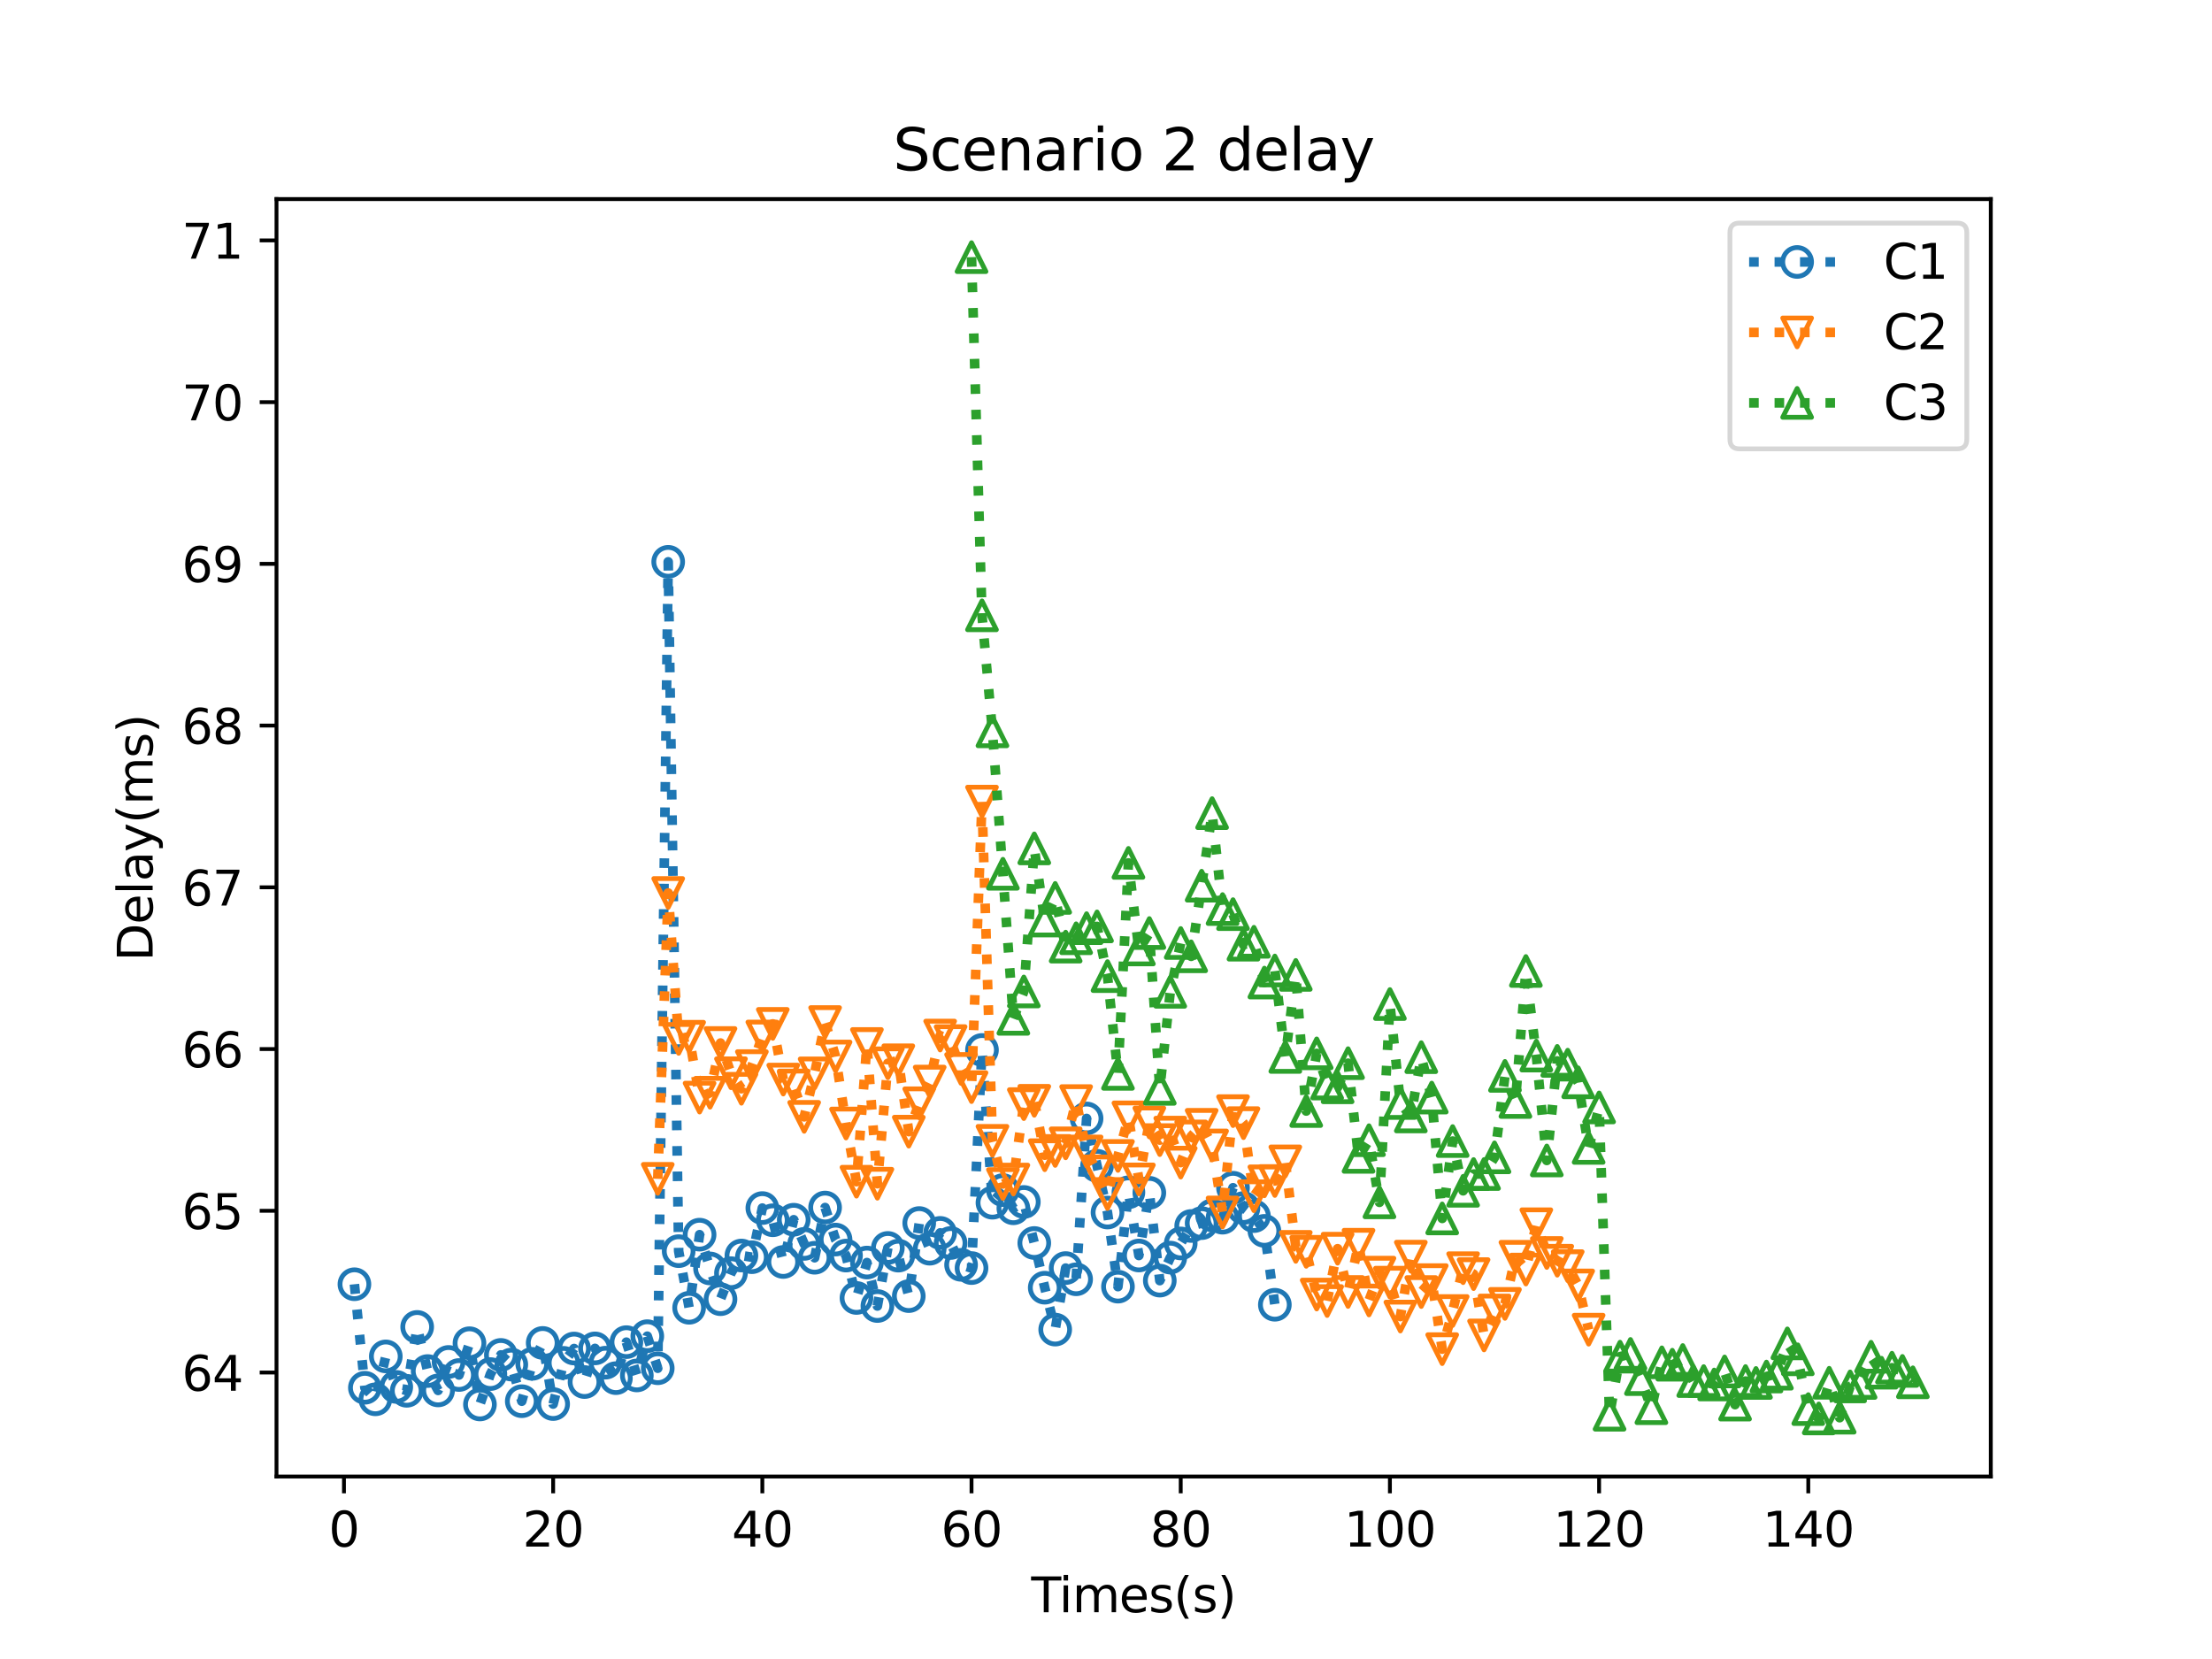 <?xml version="1.0" encoding="utf-8" standalone="no"?>
<!DOCTYPE svg PUBLIC "-//W3C//DTD SVG 1.1//EN"
  "http://www.w3.org/Graphics/SVG/1.1/DTD/svg11.dtd">
<svg height="345.6pt" version="1.1" viewBox="0 0 460.8 345.6" width="460.8pt" xmlns="http://www.w3.org/2000/svg" xmlns:xlink="http://www.w3.org/1999/xlink">
 <defs>
  <style type="text/css">*{stroke-linecap:butt;stroke-linejoin:round;}</style>
 </defs>
 <g id="figure_1">
  <g id="patch_1">
   <path d="M 0 345.6 
L 460.8 345.6 
L 460.8 0 
L 0 0 
z
" style="fill:#ffffff;"/>
  </g>
  <g id="axes_1">
   <g id="patch_2">
    <path d="M 57.6 307.584 
L 414.72 307.584 
L 414.72 41.472 
L 57.6 41.472 
z
" style="fill:#ffffff;"/>
   </g>
   <g id="matplotlib.axis_1">
    <g id="xtick_1">
     <g id="line2d_1">
      <defs>
       <path d="M 0 0 
L 0 3.5 
" id="m0c0411b214" style="stroke:#000000;stroke-width:0.8;"/>
      </defs>
      <g>
       <use style="stroke:#000000;stroke-width:0.8;" x="71.654" xlink:href="#m0c0411b214" y="307.584"/>
      </g>
     </g>
     <g id="text_1">
      <!-- 0 -->
      <g transform="translate(68.473 322.182)scale(0.1 -0.1)">
       <defs>
        <path d="M 2034 4250 
Q 1547 4250 1301 3770 
Q 1056 3291 1056 2328 
Q 1056 1369 1301 889 
Q 1547 409 2034 409 
Q 2525 409 2770 889 
Q 3016 1369 3016 2328 
Q 3016 3291 2770 3770 
Q 2525 4250 2034 4250 
z
M 2034 4750 
Q 2819 4750 3233 4129 
Q 3647 3509 3647 2328 
Q 3647 1150 3233 529 
Q 2819 -91 2034 -91 
Q 1250 -91 836 529 
Q 422 1150 422 2328 
Q 422 3509 836 4129 
Q 1250 4750 2034 4750 
z
" id="DejaVuSans-30" transform="scale(0.016)"/>
       </defs>
       <use xlink:href="#DejaVuSans-30"/>
      </g>
     </g>
    </g>
    <g id="xtick_2">
     <g id="line2d_2">
      <g>
       <use style="stroke:#000000;stroke-width:0.8;" x="115.232" xlink:href="#m0c0411b214" y="307.584"/>
      </g>
     </g>
     <g id="text_2">
      <!-- 20 -->
      <g transform="translate(108.869 322.182)scale(0.1 -0.1)">
       <defs>
        <path d="M 1228 531 
L 3431 531 
L 3431 0 
L 469 0 
L 469 531 
Q 828 903 1448 1529 
Q 2069 2156 2228 2338 
Q 2531 2678 2651 2914 
Q 2772 3150 2772 3378 
Q 2772 3750 2511 3984 
Q 2250 4219 1831 4219 
Q 1534 4219 1204 4116 
Q 875 4013 500 3803 
L 500 4441 
Q 881 4594 1212 4672 
Q 1544 4750 1819 4750 
Q 2544 4750 2975 4387 
Q 3406 4025 3406 3419 
Q 3406 3131 3298 2873 
Q 3191 2616 2906 2266 
Q 2828 2175 2409 1742 
Q 1991 1309 1228 531 
z
" id="DejaVuSans-32" transform="scale(0.016)"/>
       </defs>
       <use xlink:href="#DejaVuSans-32"/>
       <use x="63.623" xlink:href="#DejaVuSans-30"/>
      </g>
     </g>
    </g>
    <g id="xtick_3">
     <g id="line2d_3">
      <g>
       <use style="stroke:#000000;stroke-width:0.8;" x="158.809" xlink:href="#m0c0411b214" y="307.584"/>
      </g>
     </g>
     <g id="text_3">
      <!-- 40 -->
      <g transform="translate(152.447 322.182)scale(0.1 -0.1)">
       <defs>
        <path d="M 2419 4116 
L 825 1625 
L 2419 1625 
L 2419 4116 
z
M 2253 4666 
L 3047 4666 
L 3047 1625 
L 3713 1625 
L 3713 1100 
L 3047 1100 
L 3047 0 
L 2419 0 
L 2419 1100 
L 313 1100 
L 313 1709 
L 2253 4666 
z
" id="DejaVuSans-34" transform="scale(0.016)"/>
       </defs>
       <use xlink:href="#DejaVuSans-34"/>
       <use x="63.623" xlink:href="#DejaVuSans-30"/>
      </g>
     </g>
    </g>
    <g id="xtick_4">
     <g id="line2d_4">
      <g>
       <use style="stroke:#000000;stroke-width:0.8;" x="202.387" xlink:href="#m0c0411b214" y="307.584"/>
      </g>
     </g>
     <g id="text_4">
      <!-- 60 -->
      <g transform="translate(196.025 322.182)scale(0.1 -0.1)">
       <defs>
        <path d="M 2113 2584 
Q 1688 2584 1439 2293 
Q 1191 2003 1191 1497 
Q 1191 994 1439 701 
Q 1688 409 2113 409 
Q 2538 409 2786 701 
Q 3034 994 3034 1497 
Q 3034 2003 2786 2293 
Q 2538 2584 2113 2584 
z
M 3366 4563 
L 3366 3988 
Q 3128 4100 2886 4159 
Q 2644 4219 2406 4219 
Q 1781 4219 1451 3797 
Q 1122 3375 1075 2522 
Q 1259 2794 1537 2939 
Q 1816 3084 2150 3084 
Q 2853 3084 3261 2657 
Q 3669 2231 3669 1497 
Q 3669 778 3244 343 
Q 2819 -91 2113 -91 
Q 1303 -91 875 529 
Q 447 1150 447 2328 
Q 447 3434 972 4092 
Q 1497 4750 2381 4750 
Q 2619 4750 2861 4703 
Q 3103 4656 3366 4563 
z
" id="DejaVuSans-36" transform="scale(0.016)"/>
       </defs>
       <use xlink:href="#DejaVuSans-36"/>
       <use x="63.623" xlink:href="#DejaVuSans-30"/>
      </g>
     </g>
    </g>
    <g id="xtick_5">
     <g id="line2d_5">
      <g>
       <use style="stroke:#000000;stroke-width:0.8;" x="245.965" xlink:href="#m0c0411b214" y="307.584"/>
      </g>
     </g>
     <g id="text_5">
      <!-- 80 -->
      <g transform="translate(239.603 322.182)scale(0.1 -0.1)">
       <defs>
        <path d="M 2034 2216 
Q 1584 2216 1326 1975 
Q 1069 1734 1069 1313 
Q 1069 891 1326 650 
Q 1584 409 2034 409 
Q 2484 409 2743 651 
Q 3003 894 3003 1313 
Q 3003 1734 2745 1975 
Q 2488 2216 2034 2216 
z
M 1403 2484 
Q 997 2584 770 2862 
Q 544 3141 544 3541 
Q 544 4100 942 4425 
Q 1341 4750 2034 4750 
Q 2731 4750 3128 4425 
Q 3525 4100 3525 3541 
Q 3525 3141 3298 2862 
Q 3072 2584 2669 2484 
Q 3125 2378 3379 2068 
Q 3634 1759 3634 1313 
Q 3634 634 3220 271 
Q 2806 -91 2034 -91 
Q 1263 -91 848 271 
Q 434 634 434 1313 
Q 434 1759 690 2068 
Q 947 2378 1403 2484 
z
M 1172 3481 
Q 1172 3119 1398 2916 
Q 1625 2713 2034 2713 
Q 2441 2713 2670 2916 
Q 2900 3119 2900 3481 
Q 2900 3844 2670 4047 
Q 2441 4250 2034 4250 
Q 1625 4250 1398 4047 
Q 1172 3844 1172 3481 
z
" id="DejaVuSans-38" transform="scale(0.016)"/>
       </defs>
       <use xlink:href="#DejaVuSans-38"/>
       <use x="63.623" xlink:href="#DejaVuSans-30"/>
      </g>
     </g>
    </g>
    <g id="xtick_6">
     <g id="line2d_6">
      <g>
       <use style="stroke:#000000;stroke-width:0.8;" x="289.543" xlink:href="#m0c0411b214" y="307.584"/>
      </g>
     </g>
     <g id="text_6">
      <!-- 100 -->
      <g transform="translate(279.999 322.182)scale(0.1 -0.1)">
       <defs>
        <path d="M 794 531 
L 1825 531 
L 1825 4091 
L 703 3866 
L 703 4441 
L 1819 4666 
L 2450 4666 
L 2450 531 
L 3481 531 
L 3481 0 
L 794 0 
L 794 531 
z
" id="DejaVuSans-31" transform="scale(0.016)"/>
       </defs>
       <use xlink:href="#DejaVuSans-31"/>
       <use x="63.623" xlink:href="#DejaVuSans-30"/>
       <use x="127.246" xlink:href="#DejaVuSans-30"/>
      </g>
     </g>
    </g>
    <g id="xtick_7">
     <g id="line2d_7">
      <g>
       <use style="stroke:#000000;stroke-width:0.8;" x="333.121" xlink:href="#m0c0411b214" y="307.584"/>
      </g>
     </g>
     <g id="text_7">
      <!-- 120 -->
      <g transform="translate(323.577 322.182)scale(0.1 -0.1)">
       <use xlink:href="#DejaVuSans-31"/>
       <use x="63.623" xlink:href="#DejaVuSans-32"/>
       <use x="127.246" xlink:href="#DejaVuSans-30"/>
      </g>
     </g>
    </g>
    <g id="xtick_8">
     <g id="line2d_8">
      <g>
       <use style="stroke:#000000;stroke-width:0.8;" x="376.698" xlink:href="#m0c0411b214" y="307.584"/>
      </g>
     </g>
     <g id="text_8">
      <!-- 140 -->
      <g transform="translate(367.155 322.182)scale(0.1 -0.1)">
       <use xlink:href="#DejaVuSans-31"/>
       <use x="63.623" xlink:href="#DejaVuSans-34"/>
       <use x="127.246" xlink:href="#DejaVuSans-30"/>
      </g>
     </g>
    </g>
    <g id="text_9">
     <!-- Times(s) -->
     <g transform="translate(214.815 335.861)scale(0.1 -0.1)">
      <defs>
       <path d="M -19 4666 
L 3928 4666 
L 3928 4134 
L 2272 4134 
L 2272 0 
L 1638 0 
L 1638 4134 
L -19 4134 
L -19 4666 
z
" id="DejaVuSans-54" transform="scale(0.016)"/>
       <path d="M 603 3500 
L 1178 3500 
L 1178 0 
L 603 0 
L 603 3500 
z
M 603 4863 
L 1178 4863 
L 1178 4134 
L 603 4134 
L 603 4863 
z
" id="DejaVuSans-69" transform="scale(0.016)"/>
       <path d="M 3328 2828 
Q 3544 3216 3844 3400 
Q 4144 3584 4550 3584 
Q 5097 3584 5394 3201 
Q 5691 2819 5691 2113 
L 5691 0 
L 5113 0 
L 5113 2094 
Q 5113 2597 4934 2840 
Q 4756 3084 4391 3084 
Q 3944 3084 3684 2787 
Q 3425 2491 3425 1978 
L 3425 0 
L 2847 0 
L 2847 2094 
Q 2847 2600 2669 2842 
Q 2491 3084 2119 3084 
Q 1678 3084 1418 2786 
Q 1159 2488 1159 1978 
L 1159 0 
L 581 0 
L 581 3500 
L 1159 3500 
L 1159 2956 
Q 1356 3278 1631 3431 
Q 1906 3584 2284 3584 
Q 2666 3584 2933 3390 
Q 3200 3197 3328 2828 
z
" id="DejaVuSans-6d" transform="scale(0.016)"/>
       <path d="M 3597 1894 
L 3597 1613 
L 953 1613 
Q 991 1019 1311 708 
Q 1631 397 2203 397 
Q 2534 397 2845 478 
Q 3156 559 3463 722 
L 3463 178 
Q 3153 47 2828 -22 
Q 2503 -91 2169 -91 
Q 1331 -91 842 396 
Q 353 884 353 1716 
Q 353 2575 817 3079 
Q 1281 3584 2069 3584 
Q 2775 3584 3186 3129 
Q 3597 2675 3597 1894 
z
M 3022 2063 
Q 3016 2534 2758 2815 
Q 2500 3097 2075 3097 
Q 1594 3097 1305 2825 
Q 1016 2553 972 2059 
L 3022 2063 
z
" id="DejaVuSans-65" transform="scale(0.016)"/>
       <path d="M 2834 3397 
L 2834 2853 
Q 2591 2978 2328 3040 
Q 2066 3103 1784 3103 
Q 1356 3103 1142 2972 
Q 928 2841 928 2578 
Q 928 2378 1081 2264 
Q 1234 2150 1697 2047 
L 1894 2003 
Q 2506 1872 2764 1633 
Q 3022 1394 3022 966 
Q 3022 478 2636 193 
Q 2250 -91 1575 -91 
Q 1294 -91 989 -36 
Q 684 19 347 128 
L 347 722 
Q 666 556 975 473 
Q 1284 391 1588 391 
Q 1994 391 2212 530 
Q 2431 669 2431 922 
Q 2431 1156 2273 1281 
Q 2116 1406 1581 1522 
L 1381 1569 
Q 847 1681 609 1914 
Q 372 2147 372 2553 
Q 372 3047 722 3315 
Q 1072 3584 1716 3584 
Q 2034 3584 2315 3537 
Q 2597 3491 2834 3397 
z
" id="DejaVuSans-73" transform="scale(0.016)"/>
       <path d="M 1984 4856 
Q 1566 4138 1362 3434 
Q 1159 2731 1159 2009 
Q 1159 1288 1364 580 
Q 1569 -128 1984 -844 
L 1484 -844 
Q 1016 -109 783 600 
Q 550 1309 550 2009 
Q 550 2706 781 3412 
Q 1013 4119 1484 4856 
L 1984 4856 
z
" id="DejaVuSans-28" transform="scale(0.016)"/>
       <path d="M 513 4856 
L 1013 4856 
Q 1481 4119 1714 3412 
Q 1947 2706 1947 2009 
Q 1947 1309 1714 600 
Q 1481 -109 1013 -844 
L 513 -844 
Q 928 -128 1133 580 
Q 1338 1288 1338 2009 
Q 1338 2731 1133 3434 
Q 928 4138 513 4856 
z
" id="DejaVuSans-29" transform="scale(0.016)"/>
      </defs>
      <use xlink:href="#DejaVuSans-54"/>
      <use x="57.959" xlink:href="#DejaVuSans-69"/>
      <use x="85.742" xlink:href="#DejaVuSans-6d"/>
      <use x="183.154" xlink:href="#DejaVuSans-65"/>
      <use x="244.678" xlink:href="#DejaVuSans-73"/>
      <use x="296.777" xlink:href="#DejaVuSans-28"/>
      <use x="335.791" xlink:href="#DejaVuSans-73"/>
      <use x="387.891" xlink:href="#DejaVuSans-29"/>
     </g>
    </g>
   </g>
   <g id="matplotlib.axis_2">
    <g id="ytick_1">
     <g id="line2d_9">
      <defs>
       <path d="M 0 0 
L -3.5 0 
" id="m1966a12da0" style="stroke:#000000;stroke-width:0.8;"/>
      </defs>
      <g>
       <use style="stroke:#000000;stroke-width:0.8;" x="57.6" xlink:href="#m1966a12da0" y="285.919"/>
      </g>
     </g>
     <g id="text_10">
      <!-- 64 -->
      <g transform="translate(37.875 289.719)scale(0.1 -0.1)">
       <use xlink:href="#DejaVuSans-36"/>
       <use x="63.623" xlink:href="#DejaVuSans-34"/>
      </g>
     </g>
    </g>
    <g id="ytick_2">
     <g id="line2d_10">
      <g>
       <use style="stroke:#000000;stroke-width:0.8;" x="57.6" xlink:href="#m1966a12da0" y="252.228"/>
      </g>
     </g>
     <g id="text_11">
      <!-- 65 -->
      <g transform="translate(37.875 256.027)scale(0.1 -0.1)">
       <defs>
        <path d="M 691 4666 
L 3169 4666 
L 3169 4134 
L 1269 4134 
L 1269 2991 
Q 1406 3038 1543 3061 
Q 1681 3084 1819 3084 
Q 2600 3084 3056 2656 
Q 3513 2228 3513 1497 
Q 3513 744 3044 326 
Q 2575 -91 1722 -91 
Q 1428 -91 1123 -41 
Q 819 9 494 109 
L 494 744 
Q 775 591 1075 516 
Q 1375 441 1709 441 
Q 2250 441 2565 725 
Q 2881 1009 2881 1497 
Q 2881 1984 2565 2268 
Q 2250 2553 1709 2553 
Q 1456 2553 1204 2497 
Q 953 2441 691 2322 
L 691 4666 
z
" id="DejaVuSans-35" transform="scale(0.016)"/>
       </defs>
       <use xlink:href="#DejaVuSans-36"/>
       <use x="63.623" xlink:href="#DejaVuSans-35"/>
      </g>
     </g>
    </g>
    <g id="ytick_3">
     <g id="line2d_11">
      <g>
       <use style="stroke:#000000;stroke-width:0.8;" x="57.6" xlink:href="#m1966a12da0" y="218.536"/>
      </g>
     </g>
     <g id="text_12">
      <!-- 66 -->
      <g transform="translate(37.875 222.335)scale(0.1 -0.1)">
       <use xlink:href="#DejaVuSans-36"/>
       <use x="63.623" xlink:href="#DejaVuSans-36"/>
      </g>
     </g>
    </g>
    <g id="ytick_4">
     <g id="line2d_12">
      <g>
       <use style="stroke:#000000;stroke-width:0.8;" x="57.6" xlink:href="#m1966a12da0" y="184.844"/>
      </g>
     </g>
     <g id="text_13">
      <!-- 67 -->
      <g transform="translate(37.875 188.644)scale(0.1 -0.1)">
       <defs>
        <path d="M 525 4666 
L 3525 4666 
L 3525 4397 
L 1831 0 
L 1172 0 
L 2766 4134 
L 525 4134 
L 525 4666 
z
" id="DejaVuSans-37" transform="scale(0.016)"/>
       </defs>
       <use xlink:href="#DejaVuSans-36"/>
       <use x="63.623" xlink:href="#DejaVuSans-37"/>
      </g>
     </g>
    </g>
    <g id="ytick_5">
     <g id="line2d_13">
      <g>
       <use style="stroke:#000000;stroke-width:0.8;" x="57.6" xlink:href="#m1966a12da0" y="151.153"/>
      </g>
     </g>
     <g id="text_14">
      <!-- 68 -->
      <g transform="translate(37.875 154.952)scale(0.1 -0.1)">
       <use xlink:href="#DejaVuSans-36"/>
       <use x="63.623" xlink:href="#DejaVuSans-38"/>
      </g>
     </g>
    </g>
    <g id="ytick_6">
     <g id="line2d_14">
      <g>
       <use style="stroke:#000000;stroke-width:0.8;" x="57.6" xlink:href="#m1966a12da0" y="117.461"/>
      </g>
     </g>
     <g id="text_15">
      <!-- 69 -->
      <g transform="translate(37.875 121.26)scale(0.1 -0.1)">
       <defs>
        <path d="M 703 97 
L 703 672 
Q 941 559 1184 500 
Q 1428 441 1663 441 
Q 2288 441 2617 861 
Q 2947 1281 2994 2138 
Q 2813 1869 2534 1725 
Q 2256 1581 1919 1581 
Q 1219 1581 811 2004 
Q 403 2428 403 3163 
Q 403 3881 828 4315 
Q 1253 4750 1959 4750 
Q 2769 4750 3195 4129 
Q 3622 3509 3622 2328 
Q 3622 1225 3098 567 
Q 2575 -91 1691 -91 
Q 1453 -91 1209 -44 
Q 966 3 703 97 
z
M 1959 2075 
Q 2384 2075 2632 2365 
Q 2881 2656 2881 3163 
Q 2881 3666 2632 3958 
Q 2384 4250 1959 4250 
Q 1534 4250 1286 3958 
Q 1038 3666 1038 3163 
Q 1038 2656 1286 2365 
Q 1534 2075 1959 2075 
z
" id="DejaVuSans-39" transform="scale(0.016)"/>
       </defs>
       <use xlink:href="#DejaVuSans-36"/>
       <use x="63.623" xlink:href="#DejaVuSans-39"/>
      </g>
     </g>
    </g>
    <g id="ytick_7">
     <g id="line2d_15">
      <g>
       <use style="stroke:#000000;stroke-width:0.8;" x="57.6" xlink:href="#m1966a12da0" y="83.769"/>
      </g>
     </g>
     <g id="text_16">
      <!-- 70 -->
      <g transform="translate(37.875 87.568)scale(0.1 -0.1)">
       <use xlink:href="#DejaVuSans-37"/>
       <use x="63.623" xlink:href="#DejaVuSans-30"/>
      </g>
     </g>
    </g>
    <g id="ytick_8">
     <g id="line2d_16">
      <g>
       <use style="stroke:#000000;stroke-width:0.8;" x="57.6" xlink:href="#m1966a12da0" y="50.078"/>
      </g>
     </g>
     <g id="text_17">
      <!-- 71 -->
      <g transform="translate(37.875 53.877)scale(0.1 -0.1)">
       <use xlink:href="#DejaVuSans-37"/>
       <use x="63.623" xlink:href="#DejaVuSans-31"/>
      </g>
     </g>
    </g>
    <g id="text_18">
     <!-- Delay(ms) -->
     <g transform="translate(31.795 200.244)rotate(-90)scale(0.1 -0.1)">
      <defs>
       <path d="M 1259 4147 
L 1259 519 
L 2022 519 
Q 2988 519 3436 956 
Q 3884 1394 3884 2338 
Q 3884 3275 3436 3711 
Q 2988 4147 2022 4147 
L 1259 4147 
z
M 628 4666 
L 1925 4666 
Q 3281 4666 3915 4102 
Q 4550 3538 4550 2338 
Q 4550 1131 3912 565 
Q 3275 0 1925 0 
L 628 0 
L 628 4666 
z
" id="DejaVuSans-44" transform="scale(0.016)"/>
       <path d="M 603 4863 
L 1178 4863 
L 1178 0 
L 603 0 
L 603 4863 
z
" id="DejaVuSans-6c" transform="scale(0.016)"/>
       <path d="M 2194 1759 
Q 1497 1759 1228 1600 
Q 959 1441 959 1056 
Q 959 750 1161 570 
Q 1363 391 1709 391 
Q 2188 391 2477 730 
Q 2766 1069 2766 1631 
L 2766 1759 
L 2194 1759 
z
M 3341 1997 
L 3341 0 
L 2766 0 
L 2766 531 
Q 2569 213 2275 61 
Q 1981 -91 1556 -91 
Q 1019 -91 701 211 
Q 384 513 384 1019 
Q 384 1609 779 1909 
Q 1175 2209 1959 2209 
L 2766 2209 
L 2766 2266 
Q 2766 2663 2505 2880 
Q 2244 3097 1772 3097 
Q 1472 3097 1187 3025 
Q 903 2953 641 2809 
L 641 3341 
Q 956 3463 1253 3523 
Q 1550 3584 1831 3584 
Q 2591 3584 2966 3190 
Q 3341 2797 3341 1997 
z
" id="DejaVuSans-61" transform="scale(0.016)"/>
       <path d="M 2059 -325 
Q 1816 -950 1584 -1140 
Q 1353 -1331 966 -1331 
L 506 -1331 
L 506 -850 
L 844 -850 
Q 1081 -850 1212 -737 
Q 1344 -625 1503 -206 
L 1606 56 
L 191 3500 
L 800 3500 
L 1894 763 
L 2988 3500 
L 3597 3500 
L 2059 -325 
z
" id="DejaVuSans-79" transform="scale(0.016)"/>
      </defs>
      <use xlink:href="#DejaVuSans-44"/>
      <use x="77.002" xlink:href="#DejaVuSans-65"/>
      <use x="138.525" xlink:href="#DejaVuSans-6c"/>
      <use x="166.309" xlink:href="#DejaVuSans-61"/>
      <use x="227.588" xlink:href="#DejaVuSans-79"/>
      <use x="286.768" xlink:href="#DejaVuSans-28"/>
      <use x="325.781" xlink:href="#DejaVuSans-6d"/>
      <use x="423.193" xlink:href="#DejaVuSans-73"/>
      <use x="475.293" xlink:href="#DejaVuSans-29"/>
     </g>
    </g>
   </g>
   <g id="line2d_17">
    <path clip-path="url(#p068b08faf5)" d="M 73.833 267.531 
L 76.012 289.096 
L 78.191 291.501 
L 80.369 282.562 
L 82.548 288.917 
L 84.727 289.728 
L 86.906 276.424 
L 89.085 285.616 
L 91.264 289.65 
L 93.443 283.719 
L 95.622 286.438 
L 97.801 279.819 
L 99.979 292.575 
L 102.158 286.244 
L 104.337 282.255 
L 106.516 284.265 
L 108.695 291.896 
L 110.874 284.113 
L 113.053 279.759 
L 115.232 292.491 
L 117.411 283.909 
L 119.589 280.92 
L 121.768 287.908 
L 123.947 280.895 
L 126.126 283.871 
L 128.305 287.093 
L 130.484 279.594 
L 132.663 286.53 
L 134.842 278.35 
L 137.021 285.031 
L 139.199 117.036 
L 141.378 260.64 
L 143.557 272.434 
L 145.736 257.204 
L 147.915 264.241 
L 150.094 270.645 
L 152.273 265.222 
L 154.452 261.55 
L 156.631 261.896 
L 158.809 251.662 
L 160.988 254.204 
L 163.167 262.891 
L 165.346 254.091 
L 167.525 259.127 
L 169.704 262.013 
L 171.883 251.55 
L 174.062 258.224 
L 176.241 261.559 
L 178.419 270.388 
L 180.598 263.013 
L 182.777 272.067 
L 184.956 259.968 
L 187.135 261.572 
L 189.314 270.004 
L 191.493 254.783 
L 193.672 260.128 
L 195.851 256.833 
L 198.029 258.939 
L 200.208 263.485 
L 202.387 264.163 
L 204.566 218.728 
L 206.745 250.549 
L 208.924 247.918 
L 211.103 251.707 
L 213.282 250.391 
L 215.461 258.94 
L 217.639 268.251 
L 219.818 276.977 
L 221.997 264.163 
L 224.176 266.5 
L 226.355 232.993 
L 228.534 242.849 
L 230.713 252.592 
L 232.892 268.031 
L 235.071 248.376 
L 237.249 261.544 
L 239.428 248.485 
L 241.607 266.777 
L 243.786 261.982 
L 245.965 259.032 
L 248.144 255.396 
L 250.323 254.8 
L 252.502 253.178 
L 254.681 253.668 
L 256.859 247.429 
L 259.038 251.656 
L 261.217 253.336 
L 263.396 256.413 
L 265.575 271.803 
" style="fill:none;stroke:#1f77b4;stroke-dasharray:2,3.3;stroke-dashoffset:0;stroke-width:2;"/>
    <defs>
     <path d="M 0 3 
C 0.796 3 1.559 2.684 2.121 2.121 
C 2.684 1.559 3 0.796 3 0 
C 3 -0.796 2.684 -1.559 2.121 -2.121 
C 1.559 -2.684 0.796 -3 0 -3 
C -0.796 -3 -1.559 -2.684 -2.121 -2.121 
C -2.684 -1.559 -3 -0.796 -3 0 
C -3 0.796 -2.684 1.559 -2.121 2.121 
C -1.559 2.684 -0.796 3 0 3 
z
" id="m9b9a67707b" style="stroke:#1f77b4;"/>
    </defs>
    <g clip-path="url(#p068b08faf5)">
     <use style="fill-opacity:0;stroke:#1f77b4;" x="73.833" xlink:href="#m9b9a67707b" y="267.531"/>
     <use style="fill-opacity:0;stroke:#1f77b4;" x="76.012" xlink:href="#m9b9a67707b" y="289.096"/>
     <use style="fill-opacity:0;stroke:#1f77b4;" x="78.191" xlink:href="#m9b9a67707b" y="291.501"/>
     <use style="fill-opacity:0;stroke:#1f77b4;" x="80.369" xlink:href="#m9b9a67707b" y="282.562"/>
     <use style="fill-opacity:0;stroke:#1f77b4;" x="82.548" xlink:href="#m9b9a67707b" y="288.917"/>
     <use style="fill-opacity:0;stroke:#1f77b4;" x="84.727" xlink:href="#m9b9a67707b" y="289.728"/>
     <use style="fill-opacity:0;stroke:#1f77b4;" x="86.906" xlink:href="#m9b9a67707b" y="276.424"/>
     <use style="fill-opacity:0;stroke:#1f77b4;" x="89.085" xlink:href="#m9b9a67707b" y="285.616"/>
     <use style="fill-opacity:0;stroke:#1f77b4;" x="91.264" xlink:href="#m9b9a67707b" y="289.65"/>
     <use style="fill-opacity:0;stroke:#1f77b4;" x="93.443" xlink:href="#m9b9a67707b" y="283.719"/>
     <use style="fill-opacity:0;stroke:#1f77b4;" x="95.622" xlink:href="#m9b9a67707b" y="286.438"/>
     <use style="fill-opacity:0;stroke:#1f77b4;" x="97.801" xlink:href="#m9b9a67707b" y="279.819"/>
     <use style="fill-opacity:0;stroke:#1f77b4;" x="99.979" xlink:href="#m9b9a67707b" y="292.575"/>
     <use style="fill-opacity:0;stroke:#1f77b4;" x="102.158" xlink:href="#m9b9a67707b" y="286.244"/>
     <use style="fill-opacity:0;stroke:#1f77b4;" x="104.337" xlink:href="#m9b9a67707b" y="282.255"/>
     <use style="fill-opacity:0;stroke:#1f77b4;" x="106.516" xlink:href="#m9b9a67707b" y="284.265"/>
     <use style="fill-opacity:0;stroke:#1f77b4;" x="108.695" xlink:href="#m9b9a67707b" y="291.896"/>
     <use style="fill-opacity:0;stroke:#1f77b4;" x="110.874" xlink:href="#m9b9a67707b" y="284.113"/>
     <use style="fill-opacity:0;stroke:#1f77b4;" x="113.053" xlink:href="#m9b9a67707b" y="279.759"/>
     <use style="fill-opacity:0;stroke:#1f77b4;" x="115.232" xlink:href="#m9b9a67707b" y="292.491"/>
     <use style="fill-opacity:0;stroke:#1f77b4;" x="117.411" xlink:href="#m9b9a67707b" y="283.909"/>
     <use style="fill-opacity:0;stroke:#1f77b4;" x="119.589" xlink:href="#m9b9a67707b" y="280.92"/>
     <use style="fill-opacity:0;stroke:#1f77b4;" x="121.768" xlink:href="#m9b9a67707b" y="287.908"/>
     <use style="fill-opacity:0;stroke:#1f77b4;" x="123.947" xlink:href="#m9b9a67707b" y="280.895"/>
     <use style="fill-opacity:0;stroke:#1f77b4;" x="126.126" xlink:href="#m9b9a67707b" y="283.871"/>
     <use style="fill-opacity:0;stroke:#1f77b4;" x="128.305" xlink:href="#m9b9a67707b" y="287.093"/>
     <use style="fill-opacity:0;stroke:#1f77b4;" x="130.484" xlink:href="#m9b9a67707b" y="279.594"/>
     <use style="fill-opacity:0;stroke:#1f77b4;" x="132.663" xlink:href="#m9b9a67707b" y="286.53"/>
     <use style="fill-opacity:0;stroke:#1f77b4;" x="134.842" xlink:href="#m9b9a67707b" y="278.35"/>
     <use style="fill-opacity:0;stroke:#1f77b4;" x="137.021" xlink:href="#m9b9a67707b" y="285.031"/>
     <use style="fill-opacity:0;stroke:#1f77b4;" x="139.199" xlink:href="#m9b9a67707b" y="117.036"/>
     <use style="fill-opacity:0;stroke:#1f77b4;" x="141.378" xlink:href="#m9b9a67707b" y="260.64"/>
     <use style="fill-opacity:0;stroke:#1f77b4;" x="143.557" xlink:href="#m9b9a67707b" y="272.434"/>
     <use style="fill-opacity:0;stroke:#1f77b4;" x="145.736" xlink:href="#m9b9a67707b" y="257.204"/>
     <use style="fill-opacity:0;stroke:#1f77b4;" x="147.915" xlink:href="#m9b9a67707b" y="264.241"/>
     <use style="fill-opacity:0;stroke:#1f77b4;" x="150.094" xlink:href="#m9b9a67707b" y="270.645"/>
     <use style="fill-opacity:0;stroke:#1f77b4;" x="152.273" xlink:href="#m9b9a67707b" y="265.222"/>
     <use style="fill-opacity:0;stroke:#1f77b4;" x="154.452" xlink:href="#m9b9a67707b" y="261.55"/>
     <use style="fill-opacity:0;stroke:#1f77b4;" x="156.631" xlink:href="#m9b9a67707b" y="261.896"/>
     <use style="fill-opacity:0;stroke:#1f77b4;" x="158.809" xlink:href="#m9b9a67707b" y="251.662"/>
     <use style="fill-opacity:0;stroke:#1f77b4;" x="160.988" xlink:href="#m9b9a67707b" y="254.204"/>
     <use style="fill-opacity:0;stroke:#1f77b4;" x="163.167" xlink:href="#m9b9a67707b" y="262.891"/>
     <use style="fill-opacity:0;stroke:#1f77b4;" x="165.346" xlink:href="#m9b9a67707b" y="254.091"/>
     <use style="fill-opacity:0;stroke:#1f77b4;" x="167.525" xlink:href="#m9b9a67707b" y="259.127"/>
     <use style="fill-opacity:0;stroke:#1f77b4;" x="169.704" xlink:href="#m9b9a67707b" y="262.013"/>
     <use style="fill-opacity:0;stroke:#1f77b4;" x="171.883" xlink:href="#m9b9a67707b" y="251.55"/>
     <use style="fill-opacity:0;stroke:#1f77b4;" x="174.062" xlink:href="#m9b9a67707b" y="258.224"/>
     <use style="fill-opacity:0;stroke:#1f77b4;" x="176.241" xlink:href="#m9b9a67707b" y="261.559"/>
     <use style="fill-opacity:0;stroke:#1f77b4;" x="178.419" xlink:href="#m9b9a67707b" y="270.388"/>
     <use style="fill-opacity:0;stroke:#1f77b4;" x="180.598" xlink:href="#m9b9a67707b" y="263.013"/>
     <use style="fill-opacity:0;stroke:#1f77b4;" x="182.777" xlink:href="#m9b9a67707b" y="272.067"/>
     <use style="fill-opacity:0;stroke:#1f77b4;" x="184.956" xlink:href="#m9b9a67707b" y="259.968"/>
     <use style="fill-opacity:0;stroke:#1f77b4;" x="187.135" xlink:href="#m9b9a67707b" y="261.572"/>
     <use style="fill-opacity:0;stroke:#1f77b4;" x="189.314" xlink:href="#m9b9a67707b" y="270.004"/>
     <use style="fill-opacity:0;stroke:#1f77b4;" x="191.493" xlink:href="#m9b9a67707b" y="254.783"/>
     <use style="fill-opacity:0;stroke:#1f77b4;" x="193.672" xlink:href="#m9b9a67707b" y="260.128"/>
     <use style="fill-opacity:0;stroke:#1f77b4;" x="195.851" xlink:href="#m9b9a67707b" y="256.833"/>
     <use style="fill-opacity:0;stroke:#1f77b4;" x="198.029" xlink:href="#m9b9a67707b" y="258.939"/>
     <use style="fill-opacity:0;stroke:#1f77b4;" x="200.208" xlink:href="#m9b9a67707b" y="263.485"/>
     <use style="fill-opacity:0;stroke:#1f77b4;" x="202.387" xlink:href="#m9b9a67707b" y="264.163"/>
     <use style="fill-opacity:0;stroke:#1f77b4;" x="204.566" xlink:href="#m9b9a67707b" y="218.728"/>
     <use style="fill-opacity:0;stroke:#1f77b4;" x="206.745" xlink:href="#m9b9a67707b" y="250.549"/>
     <use style="fill-opacity:0;stroke:#1f77b4;" x="208.924" xlink:href="#m9b9a67707b" y="247.918"/>
     <use style="fill-opacity:0;stroke:#1f77b4;" x="211.103" xlink:href="#m9b9a67707b" y="251.707"/>
     <use style="fill-opacity:0;stroke:#1f77b4;" x="213.282" xlink:href="#m9b9a67707b" y="250.391"/>
     <use style="fill-opacity:0;stroke:#1f77b4;" x="215.461" xlink:href="#m9b9a67707b" y="258.94"/>
     <use style="fill-opacity:0;stroke:#1f77b4;" x="217.639" xlink:href="#m9b9a67707b" y="268.251"/>
     <use style="fill-opacity:0;stroke:#1f77b4;" x="219.818" xlink:href="#m9b9a67707b" y="276.977"/>
     <use style="fill-opacity:0;stroke:#1f77b4;" x="221.997" xlink:href="#m9b9a67707b" y="264.163"/>
     <use style="fill-opacity:0;stroke:#1f77b4;" x="224.176" xlink:href="#m9b9a67707b" y="266.5"/>
     <use style="fill-opacity:0;stroke:#1f77b4;" x="226.355" xlink:href="#m9b9a67707b" y="232.993"/>
     <use style="fill-opacity:0;stroke:#1f77b4;" x="228.534" xlink:href="#m9b9a67707b" y="242.849"/>
     <use style="fill-opacity:0;stroke:#1f77b4;" x="230.713" xlink:href="#m9b9a67707b" y="252.592"/>
     <use style="fill-opacity:0;stroke:#1f77b4;" x="232.892" xlink:href="#m9b9a67707b" y="268.031"/>
     <use style="fill-opacity:0;stroke:#1f77b4;" x="235.071" xlink:href="#m9b9a67707b" y="248.376"/>
     <use style="fill-opacity:0;stroke:#1f77b4;" x="237.249" xlink:href="#m9b9a67707b" y="261.544"/>
     <use style="fill-opacity:0;stroke:#1f77b4;" x="239.428" xlink:href="#m9b9a67707b" y="248.485"/>
     <use style="fill-opacity:0;stroke:#1f77b4;" x="241.607" xlink:href="#m9b9a67707b" y="266.777"/>
     <use style="fill-opacity:0;stroke:#1f77b4;" x="243.786" xlink:href="#m9b9a67707b" y="261.982"/>
     <use style="fill-opacity:0;stroke:#1f77b4;" x="245.965" xlink:href="#m9b9a67707b" y="259.032"/>
     <use style="fill-opacity:0;stroke:#1f77b4;" x="248.144" xlink:href="#m9b9a67707b" y="255.396"/>
     <use style="fill-opacity:0;stroke:#1f77b4;" x="250.323" xlink:href="#m9b9a67707b" y="254.8"/>
     <use style="fill-opacity:0;stroke:#1f77b4;" x="252.502" xlink:href="#m9b9a67707b" y="253.178"/>
     <use style="fill-opacity:0;stroke:#1f77b4;" x="254.681" xlink:href="#m9b9a67707b" y="253.668"/>
     <use style="fill-opacity:0;stroke:#1f77b4;" x="256.859" xlink:href="#m9b9a67707b" y="247.429"/>
     <use style="fill-opacity:0;stroke:#1f77b4;" x="259.038" xlink:href="#m9b9a67707b" y="251.656"/>
     <use style="fill-opacity:0;stroke:#1f77b4;" x="261.217" xlink:href="#m9b9a67707b" y="253.336"/>
     <use style="fill-opacity:0;stroke:#1f77b4;" x="263.396" xlink:href="#m9b9a67707b" y="256.413"/>
     <use style="fill-opacity:0;stroke:#1f77b4;" x="265.575" xlink:href="#m9b9a67707b" y="271.803"/>
    </g>
   </g>
   <g id="line2d_18">
    <path clip-path="url(#p068b08faf5)" d="M 137.021 245.577 
L 139.199 186.024 
L 141.378 216.42 
L 143.557 215.969 
L 145.736 228.647 
L 147.915 227.635 
L 150.094 217.28 
L 152.273 223.572 
L 154.452 226.811 
L 156.631 222.09 
L 158.809 215.922 
L 160.988 213.296 
L 163.167 224.893 
L 165.346 226.125 
L 167.525 232.658 
L 169.704 223.603 
L 171.883 212.914 
L 174.062 220.087 
L 176.241 234.047 
L 178.419 246.171 
L 180.598 217.485 
L 182.777 246.595 
L 184.956 221.5 
L 187.135 220.879 
L 189.314 235.744 
L 191.493 229.832 
L 193.672 225.316 
L 195.851 215.728 
L 198.029 216.88 
L 200.208 222.683 
L 202.387 226.467 
L 204.566 166.988 
L 206.745 237.655 
L 208.924 246.652 
L 211.103 245.718 
L 213.282 230.008 
L 215.461 229.319 
L 217.639 240.651 
L 219.818 239.762 
L 221.997 238.177 
L 224.176 229.376 
L 226.355 239.866 
L 228.534 244.015 
L 230.713 248.735 
L 232.892 240.802 
L 235.071 232.768 
L 237.249 245.692 
L 239.428 233.824 
L 241.607 237.504 
L 243.786 235.945 
L 245.965 242.194 
L 248.144 236.733 
L 250.323 234.322 
L 252.502 238.62 
L 254.681 252.578 
L 256.859 231.472 
L 259.038 233.975 
L 261.217 249.194 
L 263.396 246.09 
L 265.575 246.023 
L 267.754 241.932 
L 269.933 259.744 
L 272.112 260.777 
L 274.291 269.679 
L 276.469 271.03 
L 278.648 260.127 
L 280.827 269.14 
L 283.006 259.294 
L 285.185 270.91 
L 287.364 265.116 
L 289.543 267.2 
L 291.722 274.262 
L 293.901 261.78 
L 296.079 269.156 
L 298.258 266.669 
L 300.437 281.053 
L 302.616 273.105 
L 304.795 264.184 
L 306.974 265.421 
L 309.153 278.198 
L 311.332 272.996 
L 313.511 271.626 
L 315.689 261.8 
L 317.868 264.467 
L 320.047 255.03 
L 322.226 261.014 
L 324.405 262.632 
L 326.584 263.764 
L 328.763 267.777 
L 330.942 276.997 
" style="fill:none;stroke:#ff7f0e;stroke-dasharray:2,3.3;stroke-dashoffset:0;stroke-width:2;"/>
    <defs>
     <path d="M -0 3 
L 3 -3 
L -3 -3 
z
" id="m2ff0b3ae4f" style="stroke:#ff7f0e;stroke-linejoin:miter;"/>
    </defs>
    <g clip-path="url(#p068b08faf5)">
     <use style="fill-opacity:0;stroke:#ff7f0e;stroke-linejoin:miter;" x="137.021" xlink:href="#m2ff0b3ae4f" y="245.577"/>
     <use style="fill-opacity:0;stroke:#ff7f0e;stroke-linejoin:miter;" x="139.199" xlink:href="#m2ff0b3ae4f" y="186.024"/>
     <use style="fill-opacity:0;stroke:#ff7f0e;stroke-linejoin:miter;" x="141.378" xlink:href="#m2ff0b3ae4f" y="216.42"/>
     <use style="fill-opacity:0;stroke:#ff7f0e;stroke-linejoin:miter;" x="143.557" xlink:href="#m2ff0b3ae4f" y="215.969"/>
     <use style="fill-opacity:0;stroke:#ff7f0e;stroke-linejoin:miter;" x="145.736" xlink:href="#m2ff0b3ae4f" y="228.647"/>
     <use style="fill-opacity:0;stroke:#ff7f0e;stroke-linejoin:miter;" x="147.915" xlink:href="#m2ff0b3ae4f" y="227.635"/>
     <use style="fill-opacity:0;stroke:#ff7f0e;stroke-linejoin:miter;" x="150.094" xlink:href="#m2ff0b3ae4f" y="217.28"/>
     <use style="fill-opacity:0;stroke:#ff7f0e;stroke-linejoin:miter;" x="152.273" xlink:href="#m2ff0b3ae4f" y="223.572"/>
     <use style="fill-opacity:0;stroke:#ff7f0e;stroke-linejoin:miter;" x="154.452" xlink:href="#m2ff0b3ae4f" y="226.811"/>
     <use style="fill-opacity:0;stroke:#ff7f0e;stroke-linejoin:miter;" x="156.631" xlink:href="#m2ff0b3ae4f" y="222.09"/>
     <use style="fill-opacity:0;stroke:#ff7f0e;stroke-linejoin:miter;" x="158.809" xlink:href="#m2ff0b3ae4f" y="215.922"/>
     <use style="fill-opacity:0;stroke:#ff7f0e;stroke-linejoin:miter;" x="160.988" xlink:href="#m2ff0b3ae4f" y="213.296"/>
     <use style="fill-opacity:0;stroke:#ff7f0e;stroke-linejoin:miter;" x="163.167" xlink:href="#m2ff0b3ae4f" y="224.893"/>
     <use style="fill-opacity:0;stroke:#ff7f0e;stroke-linejoin:miter;" x="165.346" xlink:href="#m2ff0b3ae4f" y="226.125"/>
     <use style="fill-opacity:0;stroke:#ff7f0e;stroke-linejoin:miter;" x="167.525" xlink:href="#m2ff0b3ae4f" y="232.658"/>
     <use style="fill-opacity:0;stroke:#ff7f0e;stroke-linejoin:miter;" x="169.704" xlink:href="#m2ff0b3ae4f" y="223.603"/>
     <use style="fill-opacity:0;stroke:#ff7f0e;stroke-linejoin:miter;" x="171.883" xlink:href="#m2ff0b3ae4f" y="212.914"/>
     <use style="fill-opacity:0;stroke:#ff7f0e;stroke-linejoin:miter;" x="174.062" xlink:href="#m2ff0b3ae4f" y="220.087"/>
     <use style="fill-opacity:0;stroke:#ff7f0e;stroke-linejoin:miter;" x="176.241" xlink:href="#m2ff0b3ae4f" y="234.047"/>
     <use style="fill-opacity:0;stroke:#ff7f0e;stroke-linejoin:miter;" x="178.419" xlink:href="#m2ff0b3ae4f" y="246.171"/>
     <use style="fill-opacity:0;stroke:#ff7f0e;stroke-linejoin:miter;" x="180.598" xlink:href="#m2ff0b3ae4f" y="217.485"/>
     <use style="fill-opacity:0;stroke:#ff7f0e;stroke-linejoin:miter;" x="182.777" xlink:href="#m2ff0b3ae4f" y="246.595"/>
     <use style="fill-opacity:0;stroke:#ff7f0e;stroke-linejoin:miter;" x="184.956" xlink:href="#m2ff0b3ae4f" y="221.5"/>
     <use style="fill-opacity:0;stroke:#ff7f0e;stroke-linejoin:miter;" x="187.135" xlink:href="#m2ff0b3ae4f" y="220.879"/>
     <use style="fill-opacity:0;stroke:#ff7f0e;stroke-linejoin:miter;" x="189.314" xlink:href="#m2ff0b3ae4f" y="235.744"/>
     <use style="fill-opacity:0;stroke:#ff7f0e;stroke-linejoin:miter;" x="191.493" xlink:href="#m2ff0b3ae4f" y="229.832"/>
     <use style="fill-opacity:0;stroke:#ff7f0e;stroke-linejoin:miter;" x="193.672" xlink:href="#m2ff0b3ae4f" y="225.316"/>
     <use style="fill-opacity:0;stroke:#ff7f0e;stroke-linejoin:miter;" x="195.851" xlink:href="#m2ff0b3ae4f" y="215.728"/>
     <use style="fill-opacity:0;stroke:#ff7f0e;stroke-linejoin:miter;" x="198.029" xlink:href="#m2ff0b3ae4f" y="216.88"/>
     <use style="fill-opacity:0;stroke:#ff7f0e;stroke-linejoin:miter;" x="200.208" xlink:href="#m2ff0b3ae4f" y="222.683"/>
     <use style="fill-opacity:0;stroke:#ff7f0e;stroke-linejoin:miter;" x="202.387" xlink:href="#m2ff0b3ae4f" y="226.467"/>
     <use style="fill-opacity:0;stroke:#ff7f0e;stroke-linejoin:miter;" x="204.566" xlink:href="#m2ff0b3ae4f" y="166.988"/>
     <use style="fill-opacity:0;stroke:#ff7f0e;stroke-linejoin:miter;" x="206.745" xlink:href="#m2ff0b3ae4f" y="237.655"/>
     <use style="fill-opacity:0;stroke:#ff7f0e;stroke-linejoin:miter;" x="208.924" xlink:href="#m2ff0b3ae4f" y="246.652"/>
     <use style="fill-opacity:0;stroke:#ff7f0e;stroke-linejoin:miter;" x="211.103" xlink:href="#m2ff0b3ae4f" y="245.718"/>
     <use style="fill-opacity:0;stroke:#ff7f0e;stroke-linejoin:miter;" x="213.282" xlink:href="#m2ff0b3ae4f" y="230.008"/>
     <use style="fill-opacity:0;stroke:#ff7f0e;stroke-linejoin:miter;" x="215.461" xlink:href="#m2ff0b3ae4f" y="229.319"/>
     <use style="fill-opacity:0;stroke:#ff7f0e;stroke-linejoin:miter;" x="217.639" xlink:href="#m2ff0b3ae4f" y="240.651"/>
     <use style="fill-opacity:0;stroke:#ff7f0e;stroke-linejoin:miter;" x="219.818" xlink:href="#m2ff0b3ae4f" y="239.762"/>
     <use style="fill-opacity:0;stroke:#ff7f0e;stroke-linejoin:miter;" x="221.997" xlink:href="#m2ff0b3ae4f" y="238.177"/>
     <use style="fill-opacity:0;stroke:#ff7f0e;stroke-linejoin:miter;" x="224.176" xlink:href="#m2ff0b3ae4f" y="229.376"/>
     <use style="fill-opacity:0;stroke:#ff7f0e;stroke-linejoin:miter;" x="226.355" xlink:href="#m2ff0b3ae4f" y="239.866"/>
     <use style="fill-opacity:0;stroke:#ff7f0e;stroke-linejoin:miter;" x="228.534" xlink:href="#m2ff0b3ae4f" y="244.015"/>
     <use style="fill-opacity:0;stroke:#ff7f0e;stroke-linejoin:miter;" x="230.713" xlink:href="#m2ff0b3ae4f" y="248.735"/>
     <use style="fill-opacity:0;stroke:#ff7f0e;stroke-linejoin:miter;" x="232.892" xlink:href="#m2ff0b3ae4f" y="240.802"/>
     <use style="fill-opacity:0;stroke:#ff7f0e;stroke-linejoin:miter;" x="235.071" xlink:href="#m2ff0b3ae4f" y="232.768"/>
     <use style="fill-opacity:0;stroke:#ff7f0e;stroke-linejoin:miter;" x="237.249" xlink:href="#m2ff0b3ae4f" y="245.692"/>
     <use style="fill-opacity:0;stroke:#ff7f0e;stroke-linejoin:miter;" x="239.428" xlink:href="#m2ff0b3ae4f" y="233.824"/>
     <use style="fill-opacity:0;stroke:#ff7f0e;stroke-linejoin:miter;" x="241.607" xlink:href="#m2ff0b3ae4f" y="237.504"/>
     <use style="fill-opacity:0;stroke:#ff7f0e;stroke-linejoin:miter;" x="243.786" xlink:href="#m2ff0b3ae4f" y="235.945"/>
     <use style="fill-opacity:0;stroke:#ff7f0e;stroke-linejoin:miter;" x="245.965" xlink:href="#m2ff0b3ae4f" y="242.194"/>
     <use style="fill-opacity:0;stroke:#ff7f0e;stroke-linejoin:miter;" x="248.144" xlink:href="#m2ff0b3ae4f" y="236.733"/>
     <use style="fill-opacity:0;stroke:#ff7f0e;stroke-linejoin:miter;" x="250.323" xlink:href="#m2ff0b3ae4f" y="234.322"/>
     <use style="fill-opacity:0;stroke:#ff7f0e;stroke-linejoin:miter;" x="252.502" xlink:href="#m2ff0b3ae4f" y="238.62"/>
     <use style="fill-opacity:0;stroke:#ff7f0e;stroke-linejoin:miter;" x="254.681" xlink:href="#m2ff0b3ae4f" y="252.578"/>
     <use style="fill-opacity:0;stroke:#ff7f0e;stroke-linejoin:miter;" x="256.859" xlink:href="#m2ff0b3ae4f" y="231.472"/>
     <use style="fill-opacity:0;stroke:#ff7f0e;stroke-linejoin:miter;" x="259.038" xlink:href="#m2ff0b3ae4f" y="233.975"/>
     <use style="fill-opacity:0;stroke:#ff7f0e;stroke-linejoin:miter;" x="261.217" xlink:href="#m2ff0b3ae4f" y="249.194"/>
     <use style="fill-opacity:0;stroke:#ff7f0e;stroke-linejoin:miter;" x="263.396" xlink:href="#m2ff0b3ae4f" y="246.09"/>
     <use style="fill-opacity:0;stroke:#ff7f0e;stroke-linejoin:miter;" x="265.575" xlink:href="#m2ff0b3ae4f" y="246.023"/>
     <use style="fill-opacity:0;stroke:#ff7f0e;stroke-linejoin:miter;" x="267.754" xlink:href="#m2ff0b3ae4f" y="241.932"/>
     <use style="fill-opacity:0;stroke:#ff7f0e;stroke-linejoin:miter;" x="269.933" xlink:href="#m2ff0b3ae4f" y="259.744"/>
     <use style="fill-opacity:0;stroke:#ff7f0e;stroke-linejoin:miter;" x="272.112" xlink:href="#m2ff0b3ae4f" y="260.777"/>
     <use style="fill-opacity:0;stroke:#ff7f0e;stroke-linejoin:miter;" x="274.291" xlink:href="#m2ff0b3ae4f" y="269.679"/>
     <use style="fill-opacity:0;stroke:#ff7f0e;stroke-linejoin:miter;" x="276.469" xlink:href="#m2ff0b3ae4f" y="271.03"/>
     <use style="fill-opacity:0;stroke:#ff7f0e;stroke-linejoin:miter;" x="278.648" xlink:href="#m2ff0b3ae4f" y="260.127"/>
     <use style="fill-opacity:0;stroke:#ff7f0e;stroke-linejoin:miter;" x="280.827" xlink:href="#m2ff0b3ae4f" y="269.14"/>
     <use style="fill-opacity:0;stroke:#ff7f0e;stroke-linejoin:miter;" x="283.006" xlink:href="#m2ff0b3ae4f" y="259.294"/>
     <use style="fill-opacity:0;stroke:#ff7f0e;stroke-linejoin:miter;" x="285.185" xlink:href="#m2ff0b3ae4f" y="270.91"/>
     <use style="fill-opacity:0;stroke:#ff7f0e;stroke-linejoin:miter;" x="287.364" xlink:href="#m2ff0b3ae4f" y="265.116"/>
     <use style="fill-opacity:0;stroke:#ff7f0e;stroke-linejoin:miter;" x="289.543" xlink:href="#m2ff0b3ae4f" y="267.2"/>
     <use style="fill-opacity:0;stroke:#ff7f0e;stroke-linejoin:miter;" x="291.722" xlink:href="#m2ff0b3ae4f" y="274.262"/>
     <use style="fill-opacity:0;stroke:#ff7f0e;stroke-linejoin:miter;" x="293.901" xlink:href="#m2ff0b3ae4f" y="261.78"/>
     <use style="fill-opacity:0;stroke:#ff7f0e;stroke-linejoin:miter;" x="296.079" xlink:href="#m2ff0b3ae4f" y="269.156"/>
     <use style="fill-opacity:0;stroke:#ff7f0e;stroke-linejoin:miter;" x="298.258" xlink:href="#m2ff0b3ae4f" y="266.669"/>
     <use style="fill-opacity:0;stroke:#ff7f0e;stroke-linejoin:miter;" x="300.437" xlink:href="#m2ff0b3ae4f" y="281.053"/>
     <use style="fill-opacity:0;stroke:#ff7f0e;stroke-linejoin:miter;" x="302.616" xlink:href="#m2ff0b3ae4f" y="273.105"/>
     <use style="fill-opacity:0;stroke:#ff7f0e;stroke-linejoin:miter;" x="304.795" xlink:href="#m2ff0b3ae4f" y="264.184"/>
     <use style="fill-opacity:0;stroke:#ff7f0e;stroke-linejoin:miter;" x="306.974" xlink:href="#m2ff0b3ae4f" y="265.421"/>
     <use style="fill-opacity:0;stroke:#ff7f0e;stroke-linejoin:miter;" x="309.153" xlink:href="#m2ff0b3ae4f" y="278.198"/>
     <use style="fill-opacity:0;stroke:#ff7f0e;stroke-linejoin:miter;" x="311.332" xlink:href="#m2ff0b3ae4f" y="272.996"/>
     <use style="fill-opacity:0;stroke:#ff7f0e;stroke-linejoin:miter;" x="313.511" xlink:href="#m2ff0b3ae4f" y="271.626"/>
     <use style="fill-opacity:0;stroke:#ff7f0e;stroke-linejoin:miter;" x="315.689" xlink:href="#m2ff0b3ae4f" y="261.8"/>
     <use style="fill-opacity:0;stroke:#ff7f0e;stroke-linejoin:miter;" x="317.868" xlink:href="#m2ff0b3ae4f" y="264.467"/>
     <use style="fill-opacity:0;stroke:#ff7f0e;stroke-linejoin:miter;" x="320.047" xlink:href="#m2ff0b3ae4f" y="255.03"/>
     <use style="fill-opacity:0;stroke:#ff7f0e;stroke-linejoin:miter;" x="322.226" xlink:href="#m2ff0b3ae4f" y="261.014"/>
     <use style="fill-opacity:0;stroke:#ff7f0e;stroke-linejoin:miter;" x="324.405" xlink:href="#m2ff0b3ae4f" y="262.632"/>
     <use style="fill-opacity:0;stroke:#ff7f0e;stroke-linejoin:miter;" x="326.584" xlink:href="#m2ff0b3ae4f" y="263.764"/>
     <use style="fill-opacity:0;stroke:#ff7f0e;stroke-linejoin:miter;" x="328.763" xlink:href="#m2ff0b3ae4f" y="267.777"/>
     <use style="fill-opacity:0;stroke:#ff7f0e;stroke-linejoin:miter;" x="330.942" xlink:href="#m2ff0b3ae4f" y="276.997"/>
    </g>
   </g>
   <g id="line2d_19">
    <path clip-path="url(#p068b08faf5)" d="M 202.387 53.568 
L 204.566 128.182 
L 206.745 152.349 
L 208.924 182.02 
L 211.103 212.238 
L 213.282 206.54 
L 215.461 176.735 
L 217.639 191.768 
L 219.818 187.049 
L 221.997 197.197 
L 224.176 195.46 
L 226.355 193.353 
L 228.534 192.986 
L 230.713 203.338 
L 232.892 223.703 
L 235.071 179.756 
L 237.249 197.792 
L 239.428 194.368 
L 241.607 226.824 
L 243.786 206.614 
L 245.965 196.441 
L 248.144 199.22 
L 250.323 184.51 
L 252.502 169.389 
L 254.681 189.373 
L 256.859 190.434 
L 259.038 196.801 
L 261.217 196.19 
L 263.396 204.689 
L 265.575 202.173 
L 267.754 220.182 
L 269.933 203.09 
L 272.112 231.448 
L 274.291 219.434 
L 276.469 225.725 
L 278.648 226.502 
L 280.827 221.477 
L 283.006 240.997 
L 285.185 237.525 
L 287.364 250.473 
L 289.543 209.165 
L 291.722 229.781 
L 293.901 232.582 
L 296.079 220.231 
L 298.258 228.645 
L 300.437 253.818 
L 302.616 237.704 
L 304.795 248.066 
L 306.974 244.574 
L 309.153 244.569 
L 311.332 241.095 
L 313.511 224.127 
L 315.689 229.566 
L 317.868 202.274 
L 320.047 219.896 
L 322.226 241.744 
L 324.405 220.999 
L 326.584 221.789 
L 328.763 225.467 
L 330.942 239.132 
L 333.121 230.696 
L 335.299 294.714 
L 337.478 282.616 
L 339.657 282.047 
L 341.836 287.298 
L 344.015 293.352 
L 346.194 283.797 
L 348.373 284.295 
L 350.552 283.315 
L 352.731 287.706 
L 354.909 287.705 
L 357.088 288.414 
L 359.267 285.697 
L 361.446 292.608 
L 363.625 287.697 
L 365.804 288.091 
L 367.983 286.757 
L 370.162 286.169 
L 372.341 279.849 
L 374.519 283.168 
L 376.698 293.544 
L 378.877 295.488 
L 381.056 288.052 
L 383.235 295.333 
L 385.414 288.815 
L 387.593 288.09 
L 389.772 282.638 
L 391.951 285.962 
L 394.129 284.916 
L 396.308 285.584 
L 398.487 287.959 
" style="fill:none;stroke:#2ca02c;stroke-dasharray:2,3.3;stroke-dashoffset:0;stroke-width:2;"/>
    <defs>
     <path d="M 0 -3 
L -3 3 
L 3 3 
z
" id="mb5073e158a" style="stroke:#2ca02c;stroke-linejoin:miter;"/>
    </defs>
    <g clip-path="url(#p068b08faf5)">
     <use style="fill-opacity:0;stroke:#2ca02c;stroke-linejoin:miter;" x="202.387" xlink:href="#mb5073e158a" y="53.568"/>
     <use style="fill-opacity:0;stroke:#2ca02c;stroke-linejoin:miter;" x="204.566" xlink:href="#mb5073e158a" y="128.182"/>
     <use style="fill-opacity:0;stroke:#2ca02c;stroke-linejoin:miter;" x="206.745" xlink:href="#mb5073e158a" y="152.349"/>
     <use style="fill-opacity:0;stroke:#2ca02c;stroke-linejoin:miter;" x="208.924" xlink:href="#mb5073e158a" y="182.02"/>
     <use style="fill-opacity:0;stroke:#2ca02c;stroke-linejoin:miter;" x="211.103" xlink:href="#mb5073e158a" y="212.238"/>
     <use style="fill-opacity:0;stroke:#2ca02c;stroke-linejoin:miter;" x="213.282" xlink:href="#mb5073e158a" y="206.54"/>
     <use style="fill-opacity:0;stroke:#2ca02c;stroke-linejoin:miter;" x="215.461" xlink:href="#mb5073e158a" y="176.735"/>
     <use style="fill-opacity:0;stroke:#2ca02c;stroke-linejoin:miter;" x="217.639" xlink:href="#mb5073e158a" y="191.768"/>
     <use style="fill-opacity:0;stroke:#2ca02c;stroke-linejoin:miter;" x="219.818" xlink:href="#mb5073e158a" y="187.049"/>
     <use style="fill-opacity:0;stroke:#2ca02c;stroke-linejoin:miter;" x="221.997" xlink:href="#mb5073e158a" y="197.197"/>
     <use style="fill-opacity:0;stroke:#2ca02c;stroke-linejoin:miter;" x="224.176" xlink:href="#mb5073e158a" y="195.46"/>
     <use style="fill-opacity:0;stroke:#2ca02c;stroke-linejoin:miter;" x="226.355" xlink:href="#mb5073e158a" y="193.353"/>
     <use style="fill-opacity:0;stroke:#2ca02c;stroke-linejoin:miter;" x="228.534" xlink:href="#mb5073e158a" y="192.986"/>
     <use style="fill-opacity:0;stroke:#2ca02c;stroke-linejoin:miter;" x="230.713" xlink:href="#mb5073e158a" y="203.338"/>
     <use style="fill-opacity:0;stroke:#2ca02c;stroke-linejoin:miter;" x="232.892" xlink:href="#mb5073e158a" y="223.703"/>
     <use style="fill-opacity:0;stroke:#2ca02c;stroke-linejoin:miter;" x="235.071" xlink:href="#mb5073e158a" y="179.756"/>
     <use style="fill-opacity:0;stroke:#2ca02c;stroke-linejoin:miter;" x="237.249" xlink:href="#mb5073e158a" y="197.792"/>
     <use style="fill-opacity:0;stroke:#2ca02c;stroke-linejoin:miter;" x="239.428" xlink:href="#mb5073e158a" y="194.368"/>
     <use style="fill-opacity:0;stroke:#2ca02c;stroke-linejoin:miter;" x="241.607" xlink:href="#mb5073e158a" y="226.824"/>
     <use style="fill-opacity:0;stroke:#2ca02c;stroke-linejoin:miter;" x="243.786" xlink:href="#mb5073e158a" y="206.614"/>
     <use style="fill-opacity:0;stroke:#2ca02c;stroke-linejoin:miter;" x="245.965" xlink:href="#mb5073e158a" y="196.441"/>
     <use style="fill-opacity:0;stroke:#2ca02c;stroke-linejoin:miter;" x="248.144" xlink:href="#mb5073e158a" y="199.22"/>
     <use style="fill-opacity:0;stroke:#2ca02c;stroke-linejoin:miter;" x="250.323" xlink:href="#mb5073e158a" y="184.51"/>
     <use style="fill-opacity:0;stroke:#2ca02c;stroke-linejoin:miter;" x="252.502" xlink:href="#mb5073e158a" y="169.389"/>
     <use style="fill-opacity:0;stroke:#2ca02c;stroke-linejoin:miter;" x="254.681" xlink:href="#mb5073e158a" y="189.373"/>
     <use style="fill-opacity:0;stroke:#2ca02c;stroke-linejoin:miter;" x="256.859" xlink:href="#mb5073e158a" y="190.434"/>
     <use style="fill-opacity:0;stroke:#2ca02c;stroke-linejoin:miter;" x="259.038" xlink:href="#mb5073e158a" y="196.801"/>
     <use style="fill-opacity:0;stroke:#2ca02c;stroke-linejoin:miter;" x="261.217" xlink:href="#mb5073e158a" y="196.19"/>
     <use style="fill-opacity:0;stroke:#2ca02c;stroke-linejoin:miter;" x="263.396" xlink:href="#mb5073e158a" y="204.689"/>
     <use style="fill-opacity:0;stroke:#2ca02c;stroke-linejoin:miter;" x="265.575" xlink:href="#mb5073e158a" y="202.173"/>
     <use style="fill-opacity:0;stroke:#2ca02c;stroke-linejoin:miter;" x="267.754" xlink:href="#mb5073e158a" y="220.182"/>
     <use style="fill-opacity:0;stroke:#2ca02c;stroke-linejoin:miter;" x="269.933" xlink:href="#mb5073e158a" y="203.09"/>
     <use style="fill-opacity:0;stroke:#2ca02c;stroke-linejoin:miter;" x="272.112" xlink:href="#mb5073e158a" y="231.448"/>
     <use style="fill-opacity:0;stroke:#2ca02c;stroke-linejoin:miter;" x="274.291" xlink:href="#mb5073e158a" y="219.434"/>
     <use style="fill-opacity:0;stroke:#2ca02c;stroke-linejoin:miter;" x="276.469" xlink:href="#mb5073e158a" y="225.725"/>
     <use style="fill-opacity:0;stroke:#2ca02c;stroke-linejoin:miter;" x="278.648" xlink:href="#mb5073e158a" y="226.502"/>
     <use style="fill-opacity:0;stroke:#2ca02c;stroke-linejoin:miter;" x="280.827" xlink:href="#mb5073e158a" y="221.477"/>
     <use style="fill-opacity:0;stroke:#2ca02c;stroke-linejoin:miter;" x="283.006" xlink:href="#mb5073e158a" y="240.997"/>
     <use style="fill-opacity:0;stroke:#2ca02c;stroke-linejoin:miter;" x="285.185" xlink:href="#mb5073e158a" y="237.525"/>
     <use style="fill-opacity:0;stroke:#2ca02c;stroke-linejoin:miter;" x="287.364" xlink:href="#mb5073e158a" y="250.473"/>
     <use style="fill-opacity:0;stroke:#2ca02c;stroke-linejoin:miter;" x="289.543" xlink:href="#mb5073e158a" y="209.165"/>
     <use style="fill-opacity:0;stroke:#2ca02c;stroke-linejoin:miter;" x="291.722" xlink:href="#mb5073e158a" y="229.781"/>
     <use style="fill-opacity:0;stroke:#2ca02c;stroke-linejoin:miter;" x="293.901" xlink:href="#mb5073e158a" y="232.582"/>
     <use style="fill-opacity:0;stroke:#2ca02c;stroke-linejoin:miter;" x="296.079" xlink:href="#mb5073e158a" y="220.231"/>
     <use style="fill-opacity:0;stroke:#2ca02c;stroke-linejoin:miter;" x="298.258" xlink:href="#mb5073e158a" y="228.645"/>
     <use style="fill-opacity:0;stroke:#2ca02c;stroke-linejoin:miter;" x="300.437" xlink:href="#mb5073e158a" y="253.818"/>
     <use style="fill-opacity:0;stroke:#2ca02c;stroke-linejoin:miter;" x="302.616" xlink:href="#mb5073e158a" y="237.704"/>
     <use style="fill-opacity:0;stroke:#2ca02c;stroke-linejoin:miter;" x="304.795" xlink:href="#mb5073e158a" y="248.066"/>
     <use style="fill-opacity:0;stroke:#2ca02c;stroke-linejoin:miter;" x="306.974" xlink:href="#mb5073e158a" y="244.574"/>
     <use style="fill-opacity:0;stroke:#2ca02c;stroke-linejoin:miter;" x="309.153" xlink:href="#mb5073e158a" y="244.569"/>
     <use style="fill-opacity:0;stroke:#2ca02c;stroke-linejoin:miter;" x="311.332" xlink:href="#mb5073e158a" y="241.095"/>
     <use style="fill-opacity:0;stroke:#2ca02c;stroke-linejoin:miter;" x="313.511" xlink:href="#mb5073e158a" y="224.127"/>
     <use style="fill-opacity:0;stroke:#2ca02c;stroke-linejoin:miter;" x="315.689" xlink:href="#mb5073e158a" y="229.566"/>
     <use style="fill-opacity:0;stroke:#2ca02c;stroke-linejoin:miter;" x="317.868" xlink:href="#mb5073e158a" y="202.274"/>
     <use style="fill-opacity:0;stroke:#2ca02c;stroke-linejoin:miter;" x="320.047" xlink:href="#mb5073e158a" y="219.896"/>
     <use style="fill-opacity:0;stroke:#2ca02c;stroke-linejoin:miter;" x="322.226" xlink:href="#mb5073e158a" y="241.744"/>
     <use style="fill-opacity:0;stroke:#2ca02c;stroke-linejoin:miter;" x="324.405" xlink:href="#mb5073e158a" y="220.999"/>
     <use style="fill-opacity:0;stroke:#2ca02c;stroke-linejoin:miter;" x="326.584" xlink:href="#mb5073e158a" y="221.789"/>
     <use style="fill-opacity:0;stroke:#2ca02c;stroke-linejoin:miter;" x="328.763" xlink:href="#mb5073e158a" y="225.467"/>
     <use style="fill-opacity:0;stroke:#2ca02c;stroke-linejoin:miter;" x="330.942" xlink:href="#mb5073e158a" y="239.132"/>
     <use style="fill-opacity:0;stroke:#2ca02c;stroke-linejoin:miter;" x="333.121" xlink:href="#mb5073e158a" y="230.696"/>
     <use style="fill-opacity:0;stroke:#2ca02c;stroke-linejoin:miter;" x="335.299" xlink:href="#mb5073e158a" y="294.714"/>
     <use style="fill-opacity:0;stroke:#2ca02c;stroke-linejoin:miter;" x="337.478" xlink:href="#mb5073e158a" y="282.616"/>
     <use style="fill-opacity:0;stroke:#2ca02c;stroke-linejoin:miter;" x="339.657" xlink:href="#mb5073e158a" y="282.047"/>
     <use style="fill-opacity:0;stroke:#2ca02c;stroke-linejoin:miter;" x="341.836" xlink:href="#mb5073e158a" y="287.298"/>
     <use style="fill-opacity:0;stroke:#2ca02c;stroke-linejoin:miter;" x="344.015" xlink:href="#mb5073e158a" y="293.352"/>
     <use style="fill-opacity:0;stroke:#2ca02c;stroke-linejoin:miter;" x="346.194" xlink:href="#mb5073e158a" y="283.797"/>
     <use style="fill-opacity:0;stroke:#2ca02c;stroke-linejoin:miter;" x="348.373" xlink:href="#mb5073e158a" y="284.295"/>
     <use style="fill-opacity:0;stroke:#2ca02c;stroke-linejoin:miter;" x="350.552" xlink:href="#mb5073e158a" y="283.315"/>
     <use style="fill-opacity:0;stroke:#2ca02c;stroke-linejoin:miter;" x="352.731" xlink:href="#mb5073e158a" y="287.706"/>
     <use style="fill-opacity:0;stroke:#2ca02c;stroke-linejoin:miter;" x="354.909" xlink:href="#mb5073e158a" y="287.705"/>
     <use style="fill-opacity:0;stroke:#2ca02c;stroke-linejoin:miter;" x="357.088" xlink:href="#mb5073e158a" y="288.414"/>
     <use style="fill-opacity:0;stroke:#2ca02c;stroke-linejoin:miter;" x="359.267" xlink:href="#mb5073e158a" y="285.697"/>
     <use style="fill-opacity:0;stroke:#2ca02c;stroke-linejoin:miter;" x="361.446" xlink:href="#mb5073e158a" y="292.608"/>
     <use style="fill-opacity:0;stroke:#2ca02c;stroke-linejoin:miter;" x="363.625" xlink:href="#mb5073e158a" y="287.697"/>
     <use style="fill-opacity:0;stroke:#2ca02c;stroke-linejoin:miter;" x="365.804" xlink:href="#mb5073e158a" y="288.091"/>
     <use style="fill-opacity:0;stroke:#2ca02c;stroke-linejoin:miter;" x="367.983" xlink:href="#mb5073e158a" y="286.757"/>
     <use style="fill-opacity:0;stroke:#2ca02c;stroke-linejoin:miter;" x="370.162" xlink:href="#mb5073e158a" y="286.169"/>
     <use style="fill-opacity:0;stroke:#2ca02c;stroke-linejoin:miter;" x="372.341" xlink:href="#mb5073e158a" y="279.849"/>
     <use style="fill-opacity:0;stroke:#2ca02c;stroke-linejoin:miter;" x="374.519" xlink:href="#mb5073e158a" y="283.168"/>
     <use style="fill-opacity:0;stroke:#2ca02c;stroke-linejoin:miter;" x="376.698" xlink:href="#mb5073e158a" y="293.544"/>
     <use style="fill-opacity:0;stroke:#2ca02c;stroke-linejoin:miter;" x="378.877" xlink:href="#mb5073e158a" y="295.488"/>
     <use style="fill-opacity:0;stroke:#2ca02c;stroke-linejoin:miter;" x="381.056" xlink:href="#mb5073e158a" y="288.052"/>
     <use style="fill-opacity:0;stroke:#2ca02c;stroke-linejoin:miter;" x="383.235" xlink:href="#mb5073e158a" y="295.333"/>
     <use style="fill-opacity:0;stroke:#2ca02c;stroke-linejoin:miter;" x="385.414" xlink:href="#mb5073e158a" y="288.815"/>
     <use style="fill-opacity:0;stroke:#2ca02c;stroke-linejoin:miter;" x="387.593" xlink:href="#mb5073e158a" y="288.09"/>
     <use style="fill-opacity:0;stroke:#2ca02c;stroke-linejoin:miter;" x="389.772" xlink:href="#mb5073e158a" y="282.638"/>
     <use style="fill-opacity:0;stroke:#2ca02c;stroke-linejoin:miter;" x="391.951" xlink:href="#mb5073e158a" y="285.962"/>
     <use style="fill-opacity:0;stroke:#2ca02c;stroke-linejoin:miter;" x="394.129" xlink:href="#mb5073e158a" y="284.916"/>
     <use style="fill-opacity:0;stroke:#2ca02c;stroke-linejoin:miter;" x="396.308" xlink:href="#mb5073e158a" y="285.584"/>
     <use style="fill-opacity:0;stroke:#2ca02c;stroke-linejoin:miter;" x="398.487" xlink:href="#mb5073e158a" y="287.959"/>
    </g>
   </g>
   <g id="patch_3">
    <path d="M 57.6 307.584 
L 57.6 41.472 
" style="fill:none;stroke:#000000;stroke-linecap:square;stroke-linejoin:miter;stroke-width:0.8;"/>
   </g>
   <g id="patch_4">
    <path d="M 414.72 307.584 
L 414.72 41.472 
" style="fill:none;stroke:#000000;stroke-linecap:square;stroke-linejoin:miter;stroke-width:0.8;"/>
   </g>
   <g id="patch_5">
    <path d="M 57.6 307.584 
L 414.72 307.584 
" style="fill:none;stroke:#000000;stroke-linecap:square;stroke-linejoin:miter;stroke-width:0.8;"/>
   </g>
   <g id="patch_6">
    <path d="M 57.6 41.472 
L 414.72 41.472 
" style="fill:none;stroke:#000000;stroke-linecap:square;stroke-linejoin:miter;stroke-width:0.8;"/>
   </g>
   <g id="text_19">
    <!-- Scenario 2 delay -->
    <g transform="translate(186.049 35.472)scale(0.12 -0.12)">
     <defs>
      <path d="M 3425 4513 
L 3425 3897 
Q 3066 4069 2747 4153 
Q 2428 4238 2131 4238 
Q 1616 4238 1336 4038 
Q 1056 3838 1056 3469 
Q 1056 3159 1242 3001 
Q 1428 2844 1947 2747 
L 2328 2669 
Q 3034 2534 3370 2195 
Q 3706 1856 3706 1288 
Q 3706 609 3251 259 
Q 2797 -91 1919 -91 
Q 1588 -91 1214 -16 
Q 841 59 441 206 
L 441 856 
Q 825 641 1194 531 
Q 1563 422 1919 422 
Q 2459 422 2753 634 
Q 3047 847 3047 1241 
Q 3047 1584 2836 1778 
Q 2625 1972 2144 2069 
L 1759 2144 
Q 1053 2284 737 2584 
Q 422 2884 422 3419 
Q 422 4038 858 4394 
Q 1294 4750 2059 4750 
Q 2388 4750 2728 4690 
Q 3069 4631 3425 4513 
z
" id="DejaVuSans-53" transform="scale(0.016)"/>
      <path d="M 3122 3366 
L 3122 2828 
Q 2878 2963 2633 3030 
Q 2388 3097 2138 3097 
Q 1578 3097 1268 2742 
Q 959 2388 959 1747 
Q 959 1106 1268 751 
Q 1578 397 2138 397 
Q 2388 397 2633 464 
Q 2878 531 3122 666 
L 3122 134 
Q 2881 22 2623 -34 
Q 2366 -91 2075 -91 
Q 1284 -91 818 406 
Q 353 903 353 1747 
Q 353 2603 823 3093 
Q 1294 3584 2113 3584 
Q 2378 3584 2631 3529 
Q 2884 3475 3122 3366 
z
" id="DejaVuSans-63" transform="scale(0.016)"/>
      <path d="M 3513 2113 
L 3513 0 
L 2938 0 
L 2938 2094 
Q 2938 2591 2744 2837 
Q 2550 3084 2163 3084 
Q 1697 3084 1428 2787 
Q 1159 2491 1159 1978 
L 1159 0 
L 581 0 
L 581 3500 
L 1159 3500 
L 1159 2956 
Q 1366 3272 1645 3428 
Q 1925 3584 2291 3584 
Q 2894 3584 3203 3211 
Q 3513 2838 3513 2113 
z
" id="DejaVuSans-6e" transform="scale(0.016)"/>
      <path d="M 2631 2963 
Q 2534 3019 2420 3045 
Q 2306 3072 2169 3072 
Q 1681 3072 1420 2755 
Q 1159 2438 1159 1844 
L 1159 0 
L 581 0 
L 581 3500 
L 1159 3500 
L 1159 2956 
Q 1341 3275 1631 3429 
Q 1922 3584 2338 3584 
Q 2397 3584 2469 3576 
Q 2541 3569 2628 3553 
L 2631 2963 
z
" id="DejaVuSans-72" transform="scale(0.016)"/>
      <path d="M 1959 3097 
Q 1497 3097 1228 2736 
Q 959 2375 959 1747 
Q 959 1119 1226 758 
Q 1494 397 1959 397 
Q 2419 397 2687 759 
Q 2956 1122 2956 1747 
Q 2956 2369 2687 2733 
Q 2419 3097 1959 3097 
z
M 1959 3584 
Q 2709 3584 3137 3096 
Q 3566 2609 3566 1747 
Q 3566 888 3137 398 
Q 2709 -91 1959 -91 
Q 1206 -91 779 398 
Q 353 888 353 1747 
Q 353 2609 779 3096 
Q 1206 3584 1959 3584 
z
" id="DejaVuSans-6f" transform="scale(0.016)"/>
      <path id="DejaVuSans-20" transform="scale(0.016)"/>
      <path d="M 2906 2969 
L 2906 4863 
L 3481 4863 
L 3481 0 
L 2906 0 
L 2906 525 
Q 2725 213 2448 61 
Q 2172 -91 1784 -91 
Q 1150 -91 751 415 
Q 353 922 353 1747 
Q 353 2572 751 3078 
Q 1150 3584 1784 3584 
Q 2172 3584 2448 3432 
Q 2725 3281 2906 2969 
z
M 947 1747 
Q 947 1113 1208 752 
Q 1469 391 1925 391 
Q 2381 391 2643 752 
Q 2906 1113 2906 1747 
Q 2906 2381 2643 2742 
Q 2381 3103 1925 3103 
Q 1469 3103 1208 2742 
Q 947 2381 947 1747 
z
" id="DejaVuSans-64" transform="scale(0.016)"/>
     </defs>
     <use xlink:href="#DejaVuSans-53"/>
     <use x="63.477" xlink:href="#DejaVuSans-63"/>
     <use x="118.457" xlink:href="#DejaVuSans-65"/>
     <use x="179.98" xlink:href="#DejaVuSans-6e"/>
     <use x="243.359" xlink:href="#DejaVuSans-61"/>
     <use x="304.639" xlink:href="#DejaVuSans-72"/>
     <use x="345.752" xlink:href="#DejaVuSans-69"/>
     <use x="373.535" xlink:href="#DejaVuSans-6f"/>
     <use x="434.717" xlink:href="#DejaVuSans-20"/>
     <use x="466.504" xlink:href="#DejaVuSans-32"/>
     <use x="530.127" xlink:href="#DejaVuSans-20"/>
     <use x="561.914" xlink:href="#DejaVuSans-64"/>
     <use x="625.391" xlink:href="#DejaVuSans-65"/>
     <use x="686.914" xlink:href="#DejaVuSans-6c"/>
     <use x="714.697" xlink:href="#DejaVuSans-61"/>
     <use x="775.977" xlink:href="#DejaVuSans-79"/>
    </g>
   </g>
   <g id="legend_1">
    <g id="patch_7">
     <path d="M 362.375 93.506 
L 407.72 93.506 
Q 409.72 93.506 409.72 91.506 
L 409.72 48.472 
Q 409.72 46.472 407.72 46.472 
L 362.375 46.472 
Q 360.375 46.472 360.375 48.472 
L 360.375 91.506 
Q 360.375 93.506 362.375 93.506 
z
" style="fill:#ffffff;opacity:0.8;stroke:#cccccc;stroke-linejoin:miter;"/>
    </g>
    <g id="line2d_20">
     <path d="M 364.375 54.57 
L 384.375 54.57 
" style="fill:none;stroke:#1f77b4;stroke-dasharray:2,3.3;stroke-dashoffset:0;stroke-width:2;"/>
    </g>
    <g id="line2d_21">
     <g>
      <use style="fill-opacity:0;stroke:#1f77b4;" x="374.375" xlink:href="#m9b9a67707b" y="54.57"/>
     </g>
    </g>
    <g id="text_20">
     <!-- C1 -->
     <g transform="translate(392.375 58.07)scale(0.1 -0.1)">
      <defs>
       <path d="M 4122 4306 
L 4122 3641 
Q 3803 3938 3442 4084 
Q 3081 4231 2675 4231 
Q 1875 4231 1450 3742 
Q 1025 3253 1025 2328 
Q 1025 1406 1450 917 
Q 1875 428 2675 428 
Q 3081 428 3442 575 
Q 3803 722 4122 1019 
L 4122 359 
Q 3791 134 3420 21 
Q 3050 -91 2638 -91 
Q 1578 -91 968 557 
Q 359 1206 359 2328 
Q 359 3453 968 4101 
Q 1578 4750 2638 4750 
Q 3056 4750 3426 4639 
Q 3797 4528 4122 4306 
z
" id="DejaVuSans-43" transform="scale(0.016)"/>
      </defs>
      <use xlink:href="#DejaVuSans-43"/>
      <use x="69.824" xlink:href="#DejaVuSans-31"/>
     </g>
    </g>
    <g id="line2d_22">
     <path d="M 364.375 69.249 
L 384.375 69.249 
" style="fill:none;stroke:#ff7f0e;stroke-dasharray:2,3.3;stroke-dashoffset:0;stroke-width:2;"/>
    </g>
    <g id="line2d_23">
     <g>
      <use style="fill-opacity:0;stroke:#ff7f0e;stroke-linejoin:miter;" x="374.375" xlink:href="#m2ff0b3ae4f" y="69.249"/>
     </g>
    </g>
    <g id="text_21">
     <!-- C2 -->
     <g transform="translate(392.375 72.749)scale(0.1 -0.1)">
      <use xlink:href="#DejaVuSans-43"/>
      <use x="69.824" xlink:href="#DejaVuSans-32"/>
     </g>
    </g>
    <g id="line2d_24">
     <path d="M 364.375 83.927 
L 384.375 83.927 
" style="fill:none;stroke:#2ca02c;stroke-dasharray:2,3.3;stroke-dashoffset:0;stroke-width:2;"/>
    </g>
    <g id="line2d_25">
     <g>
      <use style="fill-opacity:0;stroke:#2ca02c;stroke-linejoin:miter;" x="374.375" xlink:href="#mb5073e158a" y="83.927"/>
     </g>
    </g>
    <g id="text_22">
     <!-- C3 -->
     <g transform="translate(392.375 87.427)scale(0.1 -0.1)">
      <defs>
       <path d="M 2597 2516 
Q 3050 2419 3304 2112 
Q 3559 1806 3559 1356 
Q 3559 666 3084 287 
Q 2609 -91 1734 -91 
Q 1441 -91 1130 -33 
Q 819 25 488 141 
L 488 750 
Q 750 597 1062 519 
Q 1375 441 1716 441 
Q 2309 441 2620 675 
Q 2931 909 2931 1356 
Q 2931 1769 2642 2001 
Q 2353 2234 1838 2234 
L 1294 2234 
L 1294 2753 
L 1863 2753 
Q 2328 2753 2575 2939 
Q 2822 3125 2822 3475 
Q 2822 3834 2567 4026 
Q 2313 4219 1838 4219 
Q 1578 4219 1281 4162 
Q 984 4106 628 3988 
L 628 4550 
Q 988 4650 1302 4700 
Q 1616 4750 1894 4750 
Q 2613 4750 3031 4423 
Q 3450 4097 3450 3541 
Q 3450 3153 3228 2886 
Q 3006 2619 2597 2516 
z
" id="DejaVuSans-33" transform="scale(0.016)"/>
      </defs>
      <use xlink:href="#DejaVuSans-43"/>
      <use x="69.824" xlink:href="#DejaVuSans-33"/>
     </g>
    </g>
   </g>
  </g>
 </g>
 <defs>
  <clipPath id="p068b08faf5">
   <rect height="266.112" width="357.12" x="57.6" y="41.472"/>
  </clipPath>
 </defs>
</svg>
